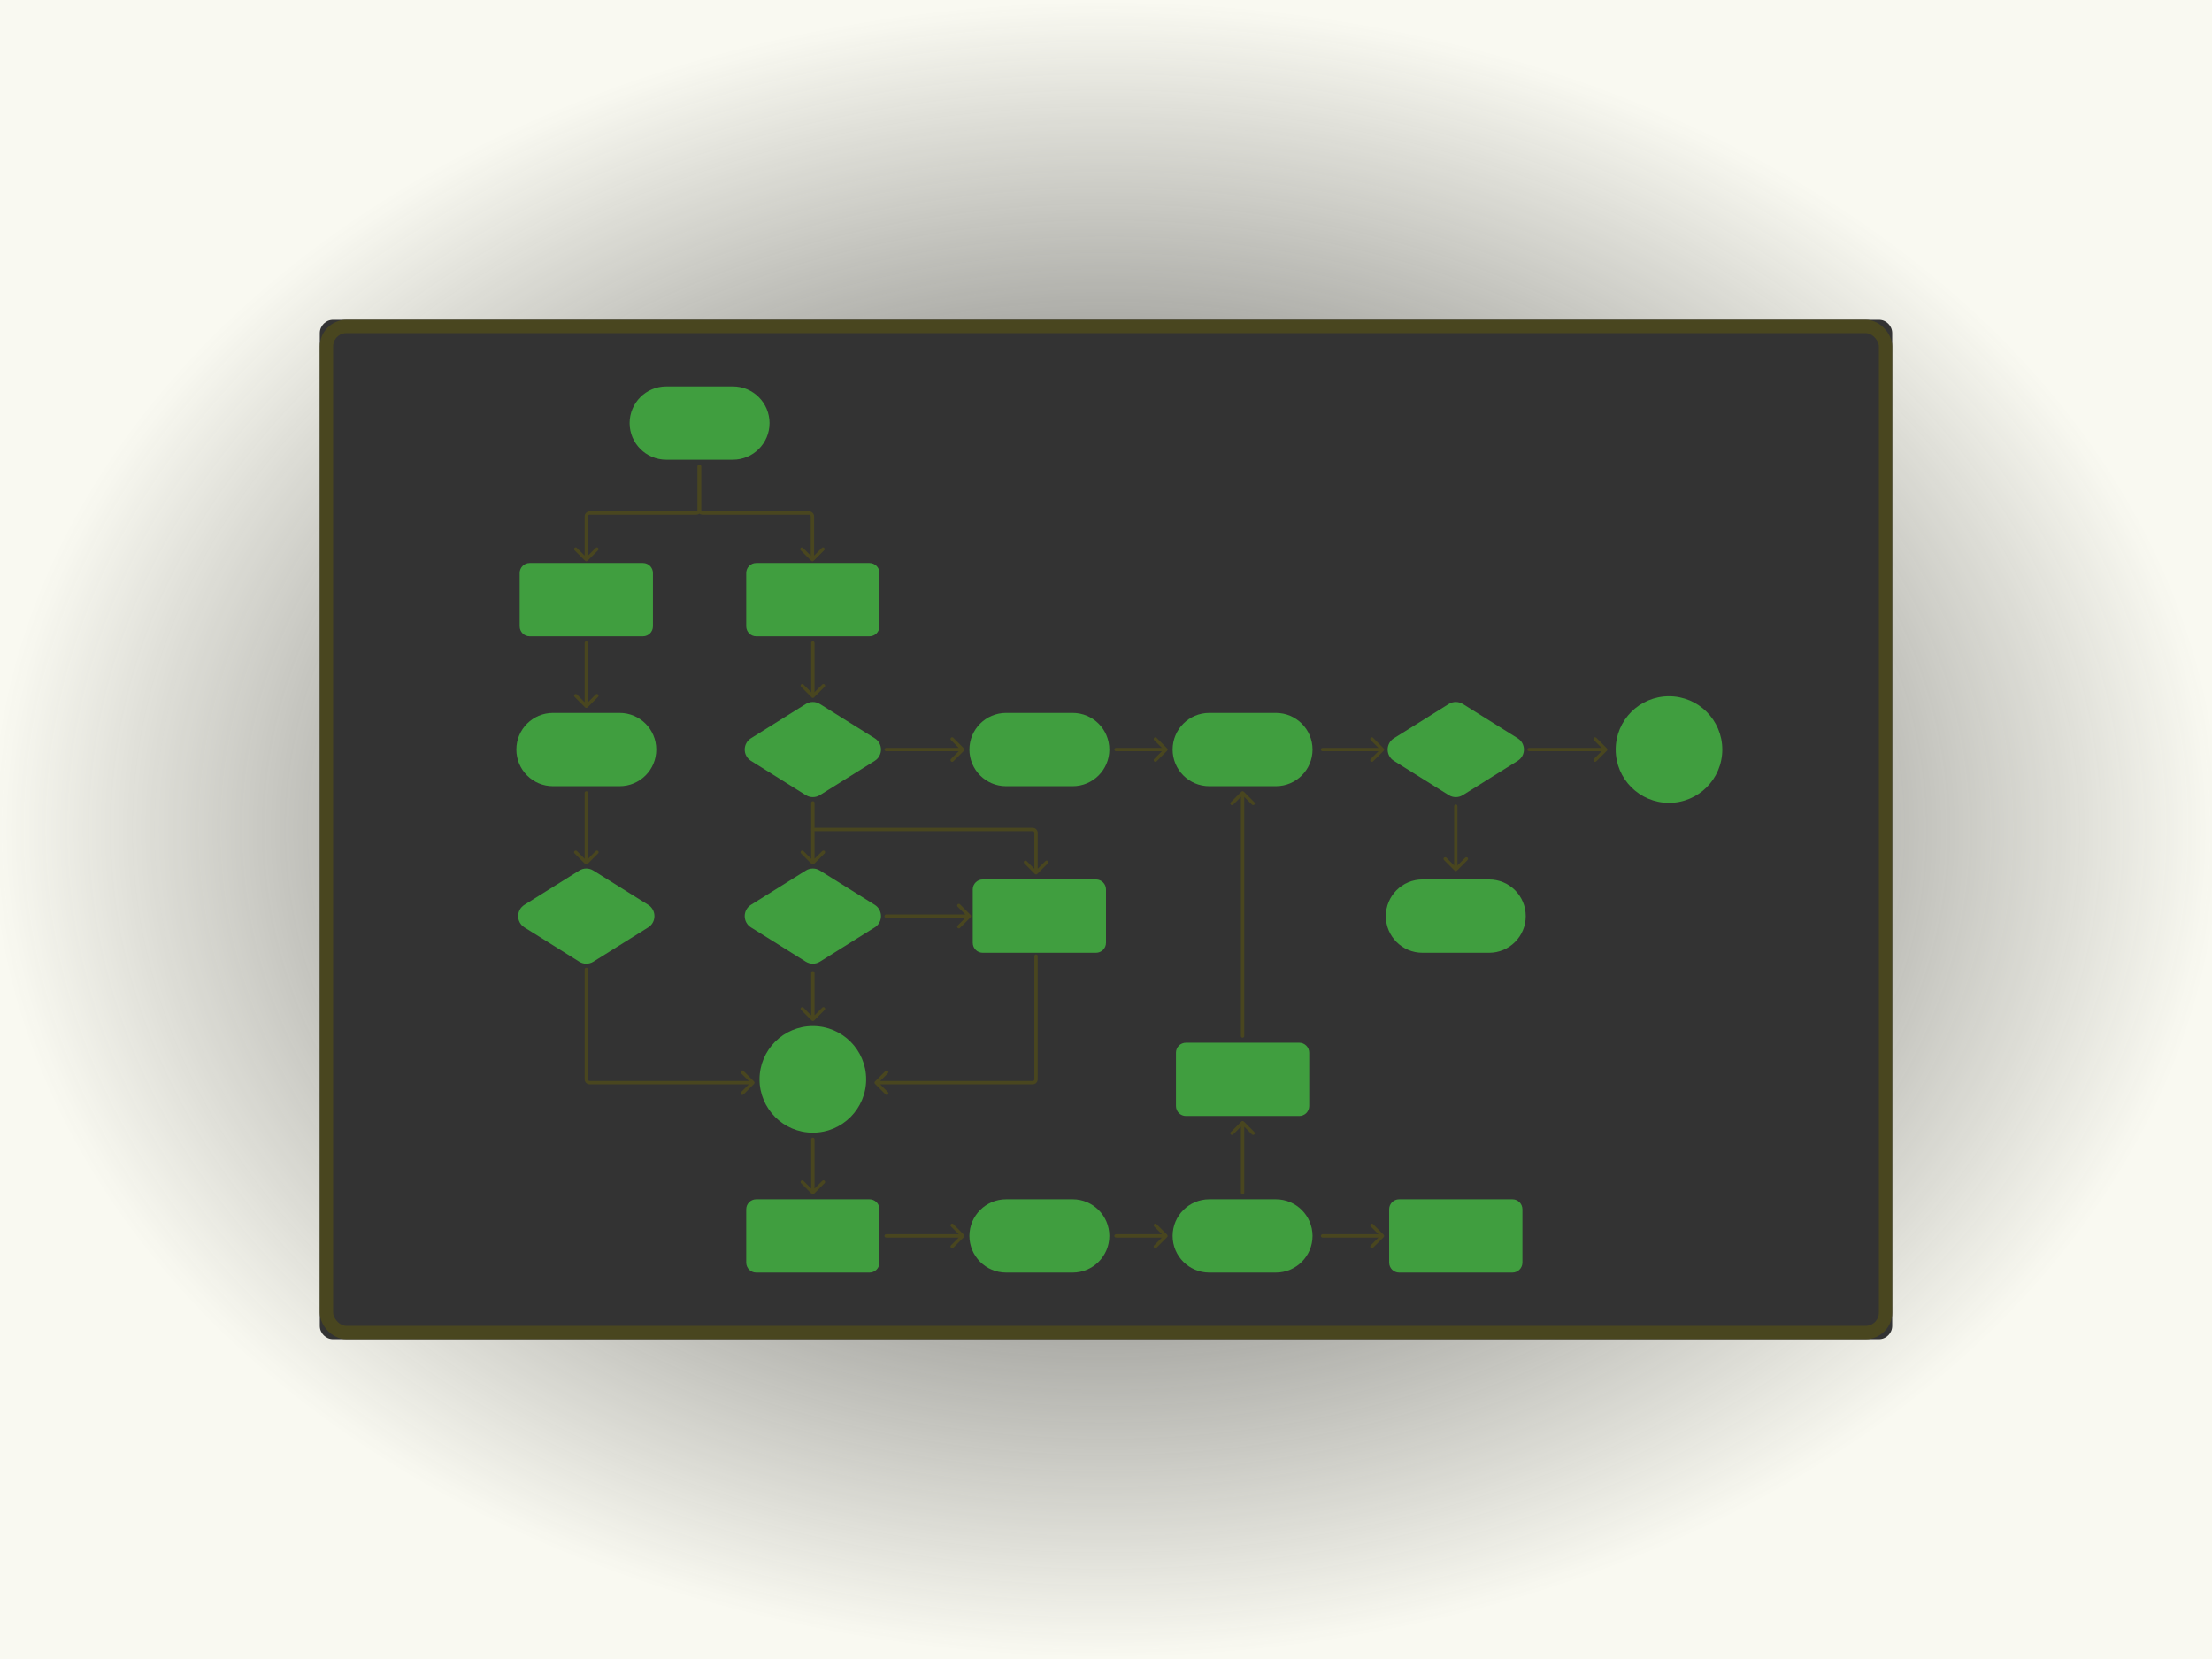 <svg width="664" height="498" viewBox="0 0 664 498" fill="none" xmlns="http://www.w3.org/2000/svg">
    <rect x="0" y="0" width="664" height="498" fill="#333333" stroke="none"/>
    <g id="diagram">
        <path d="M173.88 261.325C175.177 260.514 176.823 260.514 178.12 261.325L194.573 271.608C197.079 273.175 197.079 276.825 194.573 278.392L178.12 288.675C176.823 289.486 175.177 289.486 173.88 288.675L157.427 278.392C154.921 276.825 154.921 273.175 157.427 271.608L173.88 261.325Z" fill="#409E3F" />
        <path d="M241.88 261.325C243.177 260.514 244.823 260.514 246.12 261.325L262.573 271.608C265.079 273.175 265.079 276.825 262.573 278.392L246.12 288.675C244.823 289.486 243.177 289.486 241.88 288.675L225.427 278.392C222.921 276.825 222.921 273.175 225.427 271.608L241.88 261.325Z" fill="#409E3F" />
        <path d="M434.88 211.325C436.177 210.514 437.823 210.514 439.12 211.325L455.573 221.608C458.079 223.175 458.079 226.825 455.573 228.392L439.12 238.675C437.823 239.486 436.177 239.486 434.88 238.675L418.427 228.392C415.92 226.825 415.92 223.175 418.427 221.608L434.88 211.325Z" fill="#409E3F" />
        <path d="M241.88 211.325C243.177 210.514 244.823 210.514 246.12 211.325L262.573 221.608C265.079 223.175 265.079 226.825 262.573 228.392L246.12 238.675C244.823 239.486 243.177 239.486 241.88 238.675L225.427 228.392C222.921 226.825 222.921 223.175 225.427 221.608L241.88 211.325Z" fill="#409E3F" />
        <path fill-rule="evenodd" clip-rule="evenodd" d="M415.354 370.646C415.549 370.842 415.549 371.158 415.354 371.354L412.172 374.536C411.976 374.731 411.66 374.731 411.464 374.536C411.269 374.34 411.269 374.024 411.464 373.828L413.793 371.5L397 371.5C396.724 371.5 396.5 371.276 396.5 371C396.5 370.724 396.724 370.5 397 370.5L413.793 370.5L411.464 368.172C411.269 367.976 411.269 367.66 411.464 367.464C411.66 367.269 411.976 367.269 412.172 367.464L415.354 370.646Z" fill="#49461F" />
        <path fill-rule="evenodd" clip-rule="evenodd" d="M415.354 224.646C415.549 224.842 415.549 225.158 415.354 225.354L412.172 228.536C411.976 228.731 411.66 228.731 411.464 228.536C411.269 228.34 411.269 228.024 411.464 227.828L413.793 225.5L397 225.5C396.724 225.5 396.5 225.276 396.5 225C396.5 224.724 396.724 224.5 397 224.5L413.793 224.5L411.464 222.172C411.269 221.976 411.269 221.66 411.464 221.464C411.66 221.269 411.976 221.269 412.172 221.464L415.354 224.646Z" fill="#49461F" />
        <path fill-rule="evenodd" clip-rule="evenodd" d="M482.354 224.646C482.549 224.842 482.549 225.158 482.354 225.354L479.172 228.536C478.976 228.731 478.66 228.731 478.464 228.536C478.269 228.34 478.269 228.024 478.464 227.828L480.793 225.5H459C458.724 225.5 458.5 225.276 458.5 225C458.5 224.724 458.724 224.5 459 224.5H480.793L478.464 222.172C478.269 221.976 478.269 221.66 478.464 221.464C478.66 221.269 478.976 221.269 479.172 221.464L482.354 224.646Z" fill="#49461F" />
        <path fill-rule="evenodd" clip-rule="evenodd" d="M437.354 261.354C437.158 261.549 436.842 261.549 436.646 261.354L433.464 258.172C433.269 257.976 433.269 257.66 433.464 257.464C433.66 257.269 433.976 257.269 434.172 257.464L436.5 259.793L436.5 242C436.5 241.724 436.724 241.5 437 241.5C437.276 241.5 437.5 241.724 437.5 242L437.5 259.793L439.828 257.464C440.024 257.269 440.34 257.269 440.536 257.464C440.731 257.66 440.731 257.976 440.536 258.172L437.354 261.354Z" fill="#49461F" />
        <path fill-rule="evenodd" clip-rule="evenodd" d="M372.646 336.646C372.842 336.451 373.158 336.451 373.354 336.646L376.536 339.828C376.731 340.024 376.731 340.34 376.536 340.536C376.34 340.731 376.024 340.731 375.828 340.536L373.5 338.207L373.5 358C373.5 358.276 373.276 358.5 373 358.5C372.724 358.5 372.5 358.276 372.5 358L372.5 338.207L370.172 340.536C369.976 340.731 369.66 340.731 369.464 340.536C369.269 340.34 369.269 340.024 369.464 339.828L372.646 336.646Z" fill="#49461F" />
        <path fill-rule="evenodd" clip-rule="evenodd" d="M244.354 358.354C244.158 358.549 243.842 358.549 243.646 358.354L240.464 355.172C240.269 354.976 240.269 354.66 240.464 354.464C240.66 354.269 240.976 354.269 241.172 354.464L243.5 356.793L243.5 342C243.5 341.724 243.724 341.5 244 341.5C244.276 341.5 244.5 341.724 244.5 342L244.5 356.793L246.828 354.464C247.024 354.269 247.34 354.269 247.536 354.464C247.731 354.66 247.731 354.976 247.536 355.172L244.354 358.354Z" fill="#49461F" />
        <path fill-rule="evenodd" clip-rule="evenodd" d="M244.354 306.354C244.158 306.549 243.842 306.549 243.646 306.354L240.464 303.172C240.269 302.976 240.269 302.66 240.464 302.464C240.66 302.269 240.976 302.269 241.172 302.464L243.5 304.793L243.5 292C243.5 291.724 243.724 291.5 244 291.5C244.276 291.5 244.5 291.724 244.5 292L244.5 304.793L246.828 302.464C247.024 302.269 247.34 302.269 247.536 302.464C247.731 302.66 247.731 302.976 247.536 303.172L244.354 306.354Z" fill="#49461F" />
        <path fill-rule="evenodd" clip-rule="evenodd" d="M262.646 325.354C262.451 325.158 262.451 324.842 262.646 324.646L265.828 321.464C266.024 321.269 266.34 321.269 266.536 321.464C266.731 321.66 266.731 321.976 266.536 322.172L264.207 324.5L310 324.5C310.276 324.5 310.5 324.276 310.5 324L310.5 287C310.5 286.724 310.724 286.5 311 286.5C311.276 286.5 311.5 286.724 311.5 287L311.5 324C311.5 324.828 310.828 325.5 310 325.5L264.207 325.5L266.536 327.828C266.731 328.024 266.731 328.34 266.536 328.536C266.34 328.731 266.024 328.731 265.828 328.536L262.646 325.354Z" fill="#49461F" />
        <path fill-rule="evenodd" clip-rule="evenodd" d="M244.354 259.354C244.158 259.549 243.842 259.549 243.646 259.354L240.464 256.172C240.269 255.976 240.269 255.66 240.464 255.464C240.66 255.269 240.976 255.269 241.172 255.464L243.5 257.793L243.5 241C243.5 240.724 243.724 240.5 244 240.5C244.276 240.5 244.5 240.724 244.5 241L244.5 257.793L246.828 255.464C247.024 255.269 247.34 255.269 247.536 255.464C247.731 255.66 247.731 255.976 247.536 256.172L244.354 259.354Z" fill="#49461F" />
        <path fill-rule="evenodd" clip-rule="evenodd" d="M244.354 209.354C244.158 209.549 243.842 209.549 243.646 209.354L240.464 206.172C240.269 205.976 240.269 205.66 240.464 205.464C240.66 205.269 240.976 205.269 241.172 205.464L243.5 207.793L243.5 193C243.5 192.724 243.724 192.5 244 192.5C244.276 192.5 244.5 192.724 244.5 193L244.5 207.793L246.828 205.464C247.024 205.269 247.34 205.269 247.536 205.464C247.731 205.66 247.731 205.976 247.536 206.172L244.354 209.354Z" fill="#49461F" />
        <path fill-rule="evenodd" clip-rule="evenodd" d="M176.354 259.354C176.158 259.549 175.842 259.549 175.646 259.354L172.464 256.172C172.269 255.976 172.269 255.66 172.464 255.464C172.66 255.269 172.976 255.269 173.172 255.464L175.5 257.793L175.5 238C175.5 237.724 175.724 237.5 176 237.5C176.276 237.5 176.5 237.724 176.5 238L176.5 257.793L178.828 255.464C179.024 255.269 179.34 255.269 179.536 255.464C179.731 255.66 179.731 255.976 179.536 256.172L176.354 259.354Z" fill="#49461F" />
        <path fill-rule="evenodd" clip-rule="evenodd" d="M177 325.5C176.172 325.5 175.5 324.828 175.5 324L175.5 291C175.5 290.724 175.724 290.5 176 290.5C176.276 290.5 176.5 290.724 176.5 291L176.5 324C176.5 324.276 176.724 324.5 177 324.5L224.793 324.5L222.464 322.172C222.269 321.976 222.269 321.66 222.464 321.464C222.66 321.269 222.976 321.269 223.172 321.464L226.354 324.646C226.549 324.842 226.549 325.158 226.354 325.354L223.172 328.536C222.976 328.731 222.66 328.731 222.464 328.536C222.269 328.34 222.269 328.024 222.464 327.828L224.793 325.5L177 325.5Z" fill="#49461F" />
        <path fill-rule="evenodd" clip-rule="evenodd" d="M176.354 212.354C176.158 212.549 175.842 212.549 175.646 212.354L172.464 209.172C172.269 208.976 172.269 208.66 172.464 208.464C172.66 208.269 172.976 208.269 173.172 208.464L175.5 210.793L175.5 193C175.5 192.724 175.724 192.5 176 192.5C176.276 192.5 176.5 192.724 176.5 193L176.5 210.793L178.828 208.464C179.024 208.269 179.34 208.269 179.536 208.464C179.731 208.66 179.731 208.976 179.536 209.172L176.354 212.354Z" fill="#49461F" />
        <path fill-rule="evenodd" clip-rule="evenodd" d="M177 154.5C176.724 154.5 176.5 154.724 176.5 155L176.5 166.793L178.828 164.465C179.024 164.269 179.34 164.269 179.535 164.465C179.731 164.66 179.731 164.976 179.535 165.172L176.354 168.354C176.158 168.549 175.842 168.549 175.646 168.354L172.464 165.172C172.269 164.976 172.269 164.66 172.464 164.465C172.66 164.269 172.976 164.269 173.172 164.465L175.5 166.793L175.5 155C175.5 154.172 176.172 153.5 177 153.5L209 153.5C209.276 153.5 209.5 153.276 209.5 153L209.5 140C209.5 139.724 209.724 139.5 210 139.5C210.276 139.5 210.5 139.724 210.5 140L210.5 153C210.5 153.828 209.828 154.5 209 154.5L177 154.5Z" fill="#49461F" />
        <path fill-rule="evenodd" clip-rule="evenodd" d="M242.87 154.5C243.146 154.5 243.37 154.724 243.37 155L243.37 166.793L241.042 164.465C240.846 164.269 240.53 164.269 240.335 164.465C240.139 164.66 240.139 164.976 240.335 165.172L243.517 168.354C243.712 168.549 244.028 168.549 244.224 168.354L247.406 165.172C247.601 164.976 247.601 164.66 247.406 164.465C247.21 164.269 246.894 164.269 246.699 164.465L244.37 166.793L244.37 155C244.37 154.172 243.699 153.5 242.87 153.5L210.87 153.5C210.594 153.5 210.37 153.276 210.37 153L210.37 140C210.37 139.724 210.146 139.5 209.87 139.5C209.594 139.5 209.37 139.724 209.37 140L209.37 153C209.37 153.828 210.042 154.5 210.87 154.5L242.87 154.5Z" fill="#49461F" />
        <path fill-rule="evenodd" clip-rule="evenodd" d="M243.5 249C243.5 248.724 243.724 248.5 244 248.5L310 248.5C310.828 248.5 311.5 249.172 311.5 250L311.5 260.793L313.828 258.464C314.024 258.269 314.34 258.269 314.536 258.464C314.731 258.66 314.731 258.976 314.536 259.172L311.354 262.354C311.158 262.549 310.842 262.549 310.646 262.354L307.464 259.172C307.269 258.976 307.269 258.66 307.464 258.464C307.66 258.269 307.976 258.269 308.172 258.464L310.5 260.793L310.5 250C310.5 249.724 310.276 249.5 310 249.5L244 249.5C243.724 249.5 243.5 249.276 243.5 249Z" fill="#49461F" />
        <path fill-rule="evenodd" clip-rule="evenodd" d="M372.646 237.646C372.842 237.451 373.158 237.451 373.354 237.646L376.536 240.828C376.731 241.024 376.731 241.34 376.536 241.536C376.34 241.731 376.024 241.731 375.828 241.536L373.5 239.207L373.5 311C373.5 311.276 373.276 311.5 373 311.5C372.724 311.5 372.5 311.276 372.5 311L372.5 239.207L370.172 241.536C369.976 241.731 369.66 241.731 369.464 241.536C369.269 241.34 369.269 241.024 369.464 240.828L372.646 237.646Z" fill="#49461F" />
        <path fill-rule="evenodd" clip-rule="evenodd" d="M350.354 370.646C350.549 370.842 350.549 371.158 350.354 371.354L347.172 374.536C346.976 374.731 346.66 374.731 346.464 374.536C346.269 374.34 346.269 374.024 346.464 373.828L348.793 371.5L335 371.5C334.724 371.5 334.5 371.276 334.5 371C334.5 370.724 334.724 370.5 335 370.5L348.793 370.5L346.464 368.172C346.269 367.976 346.269 367.66 346.464 367.464C346.66 367.269 346.976 367.269 347.172 367.464L350.354 370.646Z" fill="#49461F" />
        <path fill-rule="evenodd" clip-rule="evenodd" d="M350.354 224.646C350.549 224.842 350.549 225.158 350.354 225.354L347.172 228.536C346.976 228.731 346.66 228.731 346.464 228.536C346.269 228.34 346.269 228.024 346.464 227.828L348.793 225.5L335 225.5C334.724 225.5 334.5 225.276 334.5 225C334.5 224.724 334.724 224.5 335 224.5L348.793 224.5L346.464 222.172C346.269 221.976 346.269 221.66 346.464 221.464C346.66 221.269 346.976 221.269 347.172 221.464L350.354 224.646Z" fill="#49461F" />
        <path fill-rule="evenodd" clip-rule="evenodd" d="M289.354 224.646C289.549 224.842 289.549 225.158 289.354 225.354L286.172 228.536C285.976 228.731 285.66 228.731 285.464 228.536C285.269 228.34 285.269 228.024 285.464 227.828L287.793 225.5L266 225.5C265.724 225.5 265.5 225.276 265.5 225C265.5 224.724 265.724 224.5 266 224.5L287.793 224.5L285.464 222.172C285.269 221.976 285.269 221.66 285.464 221.464C285.66 221.269 285.976 221.269 286.172 221.464L289.354 224.646Z" fill="#49461F" />
        <path fill-rule="evenodd" clip-rule="evenodd" d="M291.354 274.646C291.549 274.842 291.549 275.158 291.354 275.354L288.172 278.536C287.976 278.731 287.66 278.731 287.464 278.536C287.269 278.34 287.269 278.024 287.464 277.828L289.793 275.5H266C265.724 275.5 265.5 275.276 265.5 275C265.5 274.724 265.724 274.5 266 274.5H289.793L287.464 272.172C287.269 271.976 287.269 271.66 287.464 271.464C287.66 271.269 287.976 271.269 288.172 271.464L291.354 274.646Z" fill="#49461F" />
        <path fill-rule="evenodd" clip-rule="evenodd" d="M289.354 370.646C289.549 370.842 289.549 371.158 289.354 371.354L286.172 374.536C285.976 374.731 285.66 374.731 285.464 374.536C285.269 374.34 285.269 374.024 285.464 373.828L287.793 371.5L266 371.5C265.724 371.5 265.5 371.276 265.5 371C265.5 370.724 265.724 370.5 266 370.5L287.793 370.5L285.464 368.172C285.269 367.976 285.269 367.66 285.464 367.464C285.66 367.269 285.976 367.269 286.172 367.464L289.354 370.646Z" fill="#49461F" />
        <path d="M224 172C224 170.343 225.343 169 227 169H261C262.657 169 264 170.343 264 172V188C264 189.657 262.657 191 261 191H227C225.343 191 224 189.657 224 188V172Z" fill="#409E3F" />
        <path d="M292 267C292 265.343 293.343 264 295 264H329C330.657 264 332 265.343 332 267V283C332 284.657 330.657 286 329 286H295C293.343 286 292 284.657 292 283V267Z" fill="#409E3F" />
        <path d="M353 316C353 314.343 354.343 313 356 313H390C391.657 313 393 314.343 393 316V332C393 333.657 391.657 335 390 335H356C354.343 335 353 333.657 353 332V316Z" fill="#409E3F" />
        <path d="M417 363C417 361.343 418.343 360 420 360H454C455.657 360 457 361.343 457 363V379C457 380.657 455.657 382 454 382H420C418.343 382 417 380.657 417 379V363Z" fill="#409E3F" />
        <path d="M224 363C224 361.343 225.343 360 227 360H261C262.657 360 264 361.343 264 363V379C264 380.657 262.657 382 261 382H227C225.343 382 224 380.657 224 379V363Z" fill="#409E3F" />
        <path d="M156 172C156 170.343 157.343 169 159 169H193C194.657 169 196 170.343 196 172V188C196 189.657 194.657 191 193 191H159C157.343 191 156 189.657 156 188V172Z" fill="#409E3F" />
        <path d="M155 225C155 218.925 159.925 214 166 214H186C192.075 214 197 218.925 197 225V225C197 231.075 192.075 236 186 236H166C159.925 236 155 231.075 155 225V225Z" fill="#409E3F" />
        <path d="M189 127C189 120.925 193.925 116 200 116H220C226.075 116 231 120.925 231 127V127C231 133.075 226.075 138 220 138H200C193.925 138 189 133.075 189 127V127Z" fill="#409E3F" />
        <path d="M352 225C352 218.925 356.925 214 363 214H383C389.075 214 394 218.925 394 225V225C394 231.075 389.075 236 383 236H363C356.925 236 352 231.075 352 225V225Z" fill="#409E3F" />
        <path d="M416 275C416 268.925 420.925 264 427 264H447C453.075 264 458 268.925 458 275V275C458 281.075 453.075 286 447 286H427C420.925 286 416 281.075 416 275V275Z" fill="#409E3F" />
        <path d="M352 371C352 364.925 356.925 360 363 360H383C389.075 360 394 364.925 394 371V371C394 377.075 389.075 382 383 382H363C356.925 382 352 377.075 352 371V371Z" fill="#409E3F" />
        <path d="M291 225C291 218.925 295.925 214 302 214H322C328.075 214 333 218.925 333 225V225C333 231.075 328.075 236 322 236H302C295.925 236 291 231.075 291 225V225Z" fill="#409E3F" />
        <path d="M291 371C291 364.925 295.925 360 302 360H322C328.075 360 333 364.925 333 371V371C333 377.075 328.075 382 322 382H302C295.925 382 291 377.075 291 371V371Z" fill="#409E3F" />
        <path d="M228 324C228 315.163 235.163 308 244 308V308C252.837 308 260 315.163 260 324V324C260 332.837 252.837 340 244 340V340C235.163 340 228 332.837 228 324V324Z" fill="#409E3F" />
        <path d="M485 225C485 216.163 492.163 209 501 209V209C509.837 209 517 216.163 517 225V225C517 233.837 509.837 241 501 241V241C492.163 241 485 233.837 485 225V225Z" fill="#409E3F" />
    </g>
    <path fill-rule="evenodd" clip-rule="evenodd" d="M664 0H0V498H664V0ZM100 96C97.791 96 96 97.791 96 100V398C96 400.209 97.791 402 100 402H564C566.209 402 568 400.209 568 398V100C568 97.791 566.209 96 564 96H100Z" fill="url(#paint0_radial_322_2146)" />
    <rect x="98" y="98" width="468" height="302" rx="6" stroke="#49461F" stroke-width="4" />
    <defs>
        <radialGradient id="paint0_radial_322_2146" cx="0" cy="0" r="1" gradientUnits="userSpaceOnUse" gradientTransform="translate(332 249) rotate(90) scale(249 332)">
            <stop stop-color="#F9F9F1" stop-opacity="0" />
            <stop offset="1" stop-color="#F9F9F1" />
        </radialGradient>
        <clipPath id="clip0_322_2146">
            <rect width="664" height="498" fill="white" />
        </clipPath>
    </defs>
    <style>
        @keyframes scale {
            0% {
                transform: scale(2.5);
            }
            35% {
                transform: scale(2.5);
            }
            45% {
                transform: scale(1);
            }
            55% {
                transform: scale(1);
            }
            65% {
                transform: scale(2.5);
            }
            100% {
                transform: scale(2.5);
            }
          }
          
          #diagram {
            transform-origin: center;
            animation: scale 10000ms ease-in-out;
            animation-iteration-count: infinite;
          }
    </style>
</svg>